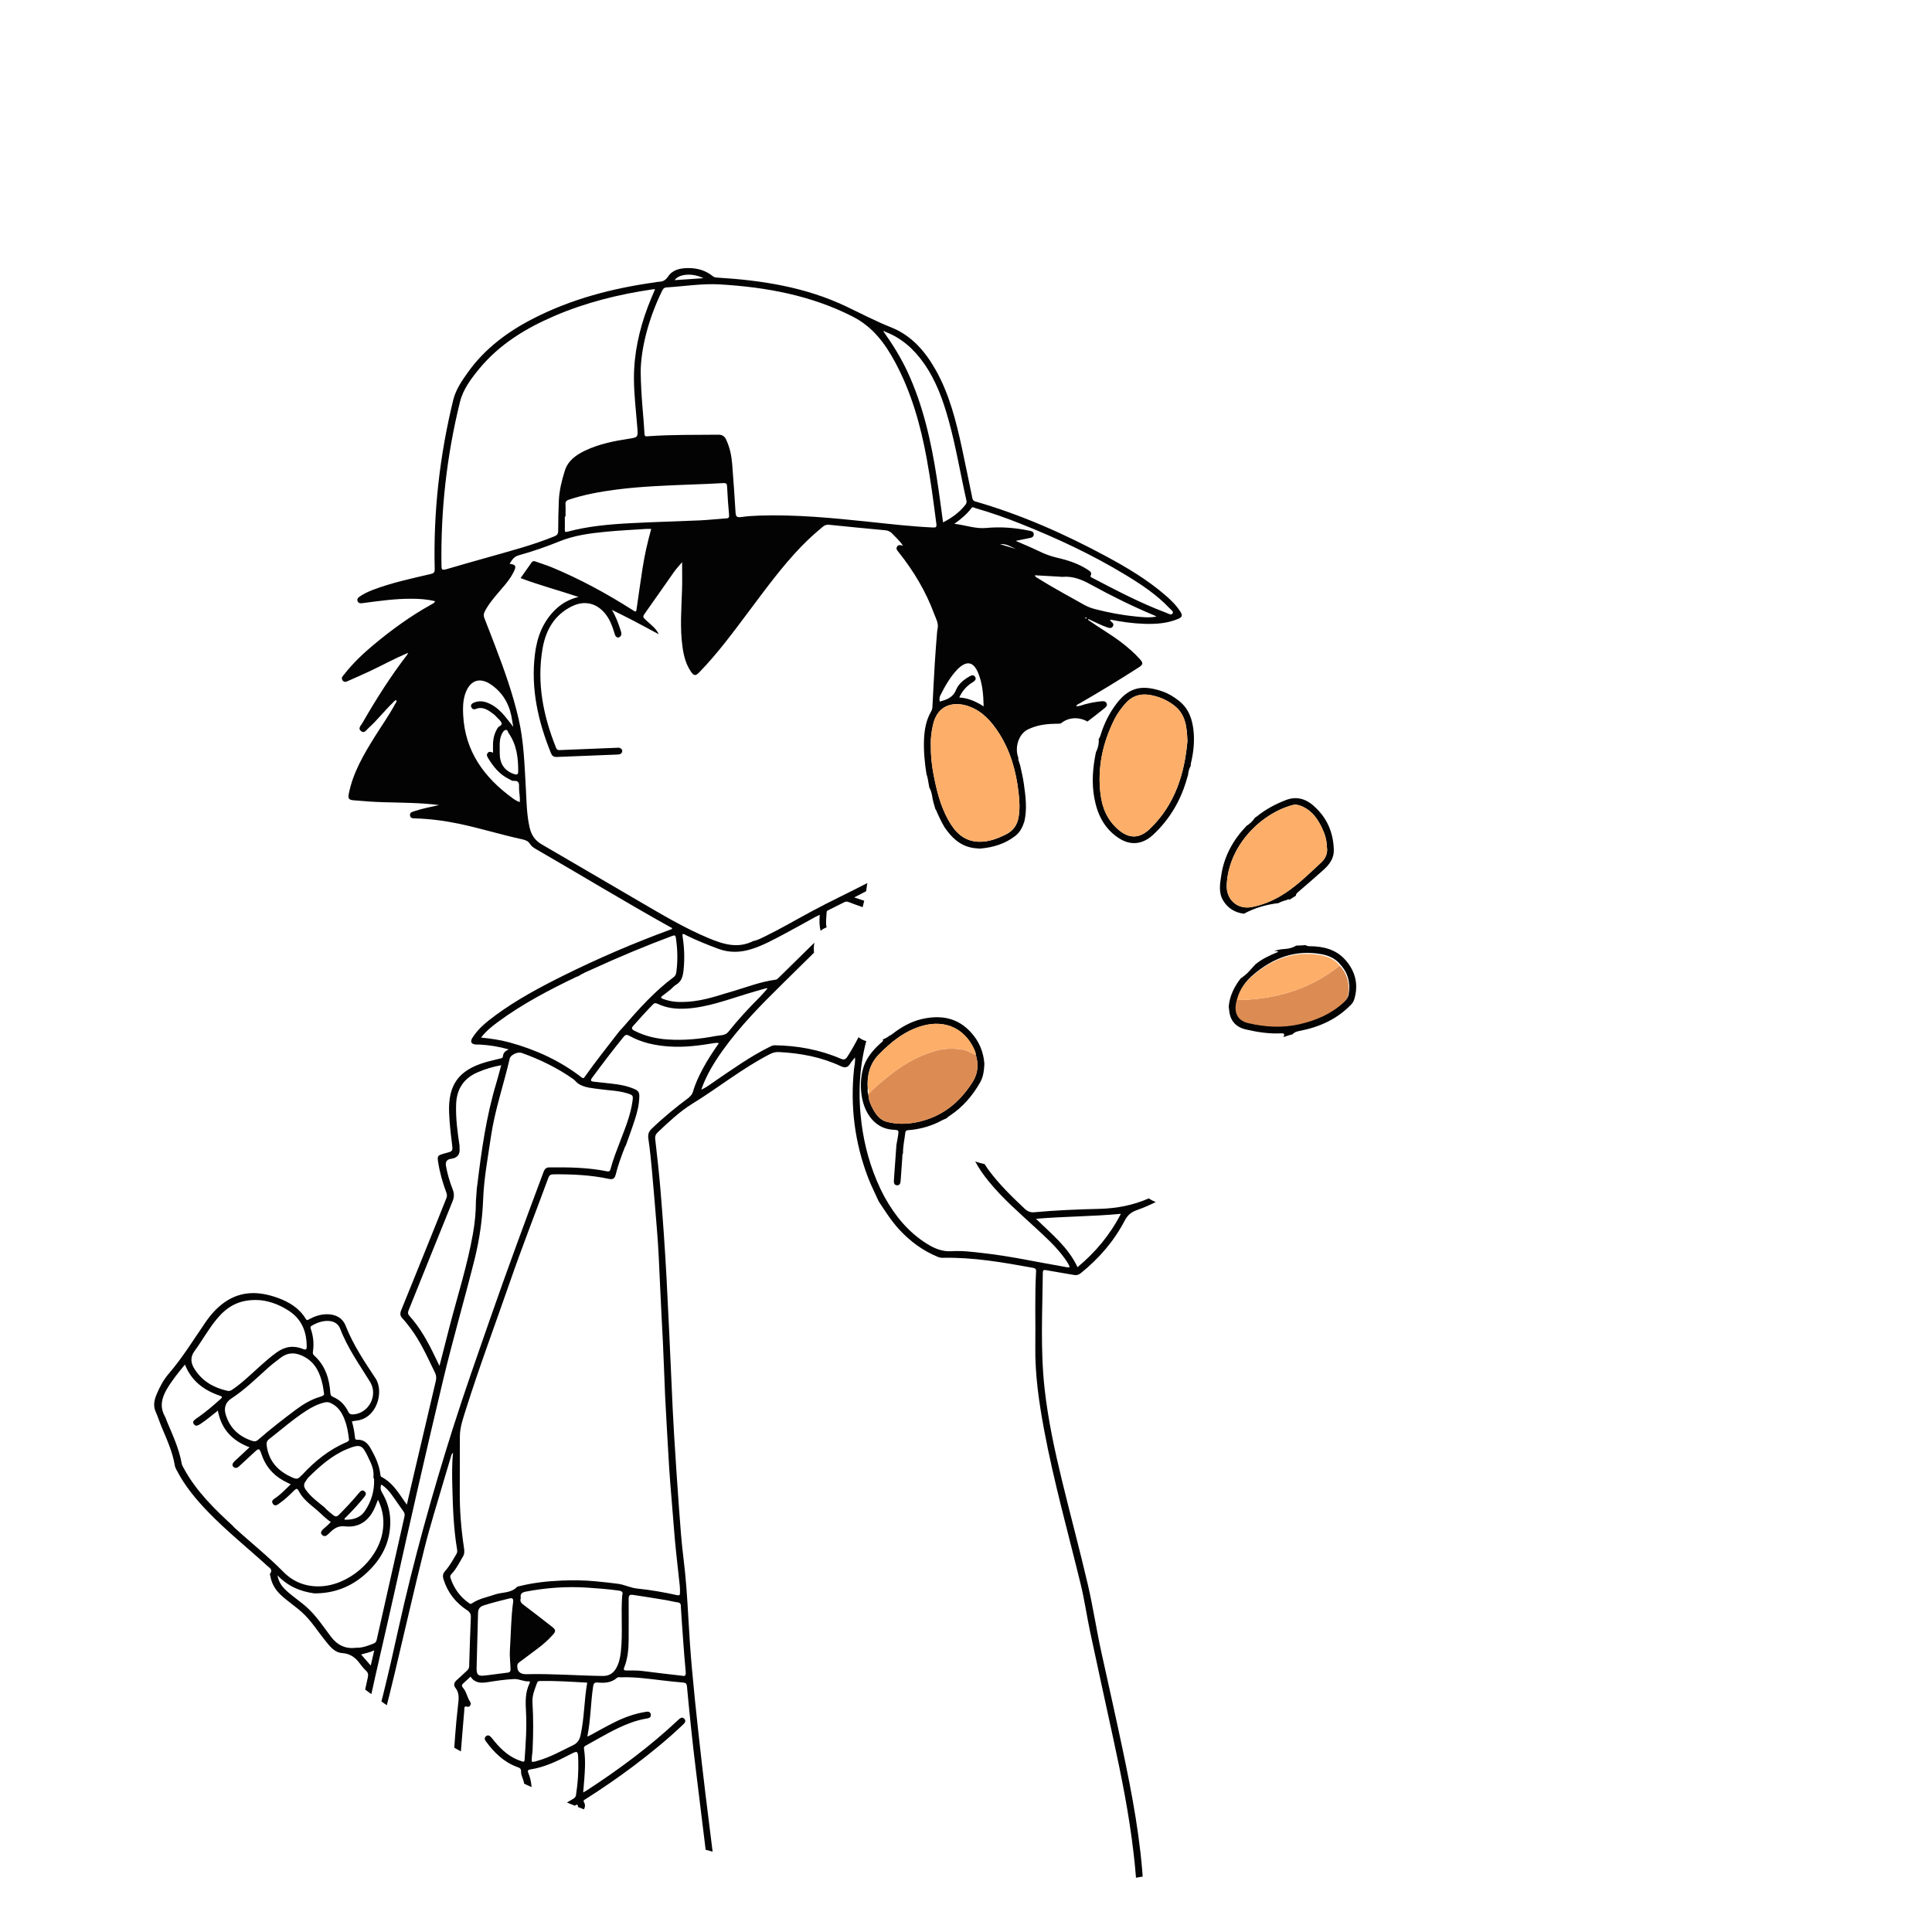 <?xml version="1.0" encoding="UTF-8"?>
<svg xmlns="http://www.w3.org/2000/svg" xmlns:xlink="http://www.w3.org/1999/xlink" viewBox="0 0 416 416">
  <defs>
    <style>
      .cls-1 {
        fill: #dc8c53;
      }

      .cls-2 {
        fill: #fdae68;
      }

      .cls-3 {
        fill: #040303;
      }

      .cls-4 {
        filter: url(#drop-shadow-1);
      }

      .cls-5 {
        clip-path: url(#clippath);
      }

      .cls-6 {
        fill: none;
      }
    </style>
    <filter id="drop-shadow-1" filterUnits="userSpaceOnUse">
      <feOffset dx="5" dy="5"/>
      <feGaussianBlur result="blur" stdDeviation="10"/>
      <feFlood flood-color="#000" flood-opacity=".15"/>
      <feComposite in2="blur" operator="in"/>
      <feComposite in="SourceGraphic"/>
    </filter>
    <clipPath id="clippath">
      <path class="cls-6" d="M401.84,207.9c0-107.14-86.86-194-194-194S13.84,100.76,13.84,207.9c0,26.94,5.49,52.6,15.42,75.92,.77,1.8-3.04,12.49-2.22,14.26,5.15,11.14-1.61,11.99,5.47,21.86,2.9,4.05,11.64,13.37,14.84,17.18,4.96,5.91,9.01,6.62,14.63,11.9,33.61,31.56,91.56,51.6,141.02,52.82,1.61,.04,3.23,.06,4.85,.06,107.14,0,194-86.86,194-194Z"/>
    </clipPath>
  </defs>
  <g id="Capa_1" data-name="Capa 1"/>
  <g id="Capa_2" data-name="Capa 2">
    <g id="Capa_1-2" data-name="Capa 1">
      <rect class="cls-6" width="416" height="416"/>
      <g class="cls-4">
        <g class="cls-5">
          <g>
            <path class="cls-1" d="M283.47,202.93c1.67,1.82,2.2,3.96,1.79,6.37-.13,.75-.56,1.31-1.12,1.81-2.71,2.47-5.95,3.85-9.48,4.65-3.7,.84-7.38,.62-11.04-.24-2.41-.56-3.26-2.47-2.38-5.19,8.21-.07,15.72-2.23,22.23-7.4Z"/>
            <path class="cls-2" d="M283.47,202.93c-6.51,5.17-14.02,7.33-22.23,7.4,.57-2.15,1.86-3.86,3.51-5.26,4.24-3.6,9.07-5.43,14.71-4.38,1.56,.29,2.98,.94,4.01,2.23Z"/>
            <path class="cls-3" d="M284.77,201.79c-2.02-2.37-4.81-3.03-7.75-3.05-.45,0-.71-.09-.88-.24-.67,.08-1.34,.08-2.02,.1-.67,.41-1.48,.68-2.43,.73-.87,.05-1.64,.2-2.33,.44,.18,0,.37,.02,.55,.02,.05,0,.1,.04,.36,.15-1.84,.74-3.51,1.53-4.93,2.68-.42,.45-.84,.91-1.28,1.41-.56,.64-1.24,1.17-1.95,1.68-1.42,1.87-2.35,3.8-2.54,6.04,.03,.24,.07,.47,.09,.71,.18,2.25,1.36,3.67,3.59,4.2,2.48,.58,4.99,.97,7.54,.84,.85-.04,.81,.21,.58,.81,.62-.24,1.25-.44,1.91-.59,.36-.4,.84-.61,1.53-.74,4.23-.8,8.05-2.5,11.1-5.66,.32-.33,.55-.69,.69-1.15,.95-3.13,.27-5.93-1.81-8.37Zm.63,7.29c-.13,.75-.56,1.31-1.12,1.81-2.71,2.47-5.95,3.85-9.48,4.65-3.7,.84-7.38,.62-11.04-.24-2.41-.56-3.26-2.47-2.38-5.19,.57-2.15,1.86-3.86,3.51-5.26,4.24-3.6,9.07-5.43,14.71-4.38,1.56,.29,2.98,.94,4.01,2.23,1.67,1.82,2.2,3.96,1.79,6.37Z"/>
            <path class="cls-3" d="M277.89,168.53c-1.71-1.5-3.68-2.16-6.02-1.26-2.28,.88-4.38,2.01-6.27,3.54-.14,.11-.26,.18-.37,.23-.48,.76-1.1,1.34-1.81,1.77-2.89,3.01-4.84,6.52-5.46,10.67-.27,1.81-.62,3.67,.4,5.4,.98,1.67,2.58,2.65,4.49,2.86,2.29-1.24,4.83-1.98,7.44-2.28,.52-.29,1.1-.51,1.71-.64,.31-.19,.5-.23,.65-.12,.02,0,.03,0,.05,0,.44-.29,.88-.56,1.33-.83,0-.29,.14-.5,.42-.74,1.86-1.59,3.71-3.2,5.53-4.83,1.24-1.12,2.25-2.45,2.22-4.2-.07-3.78-1.45-7.04-4.3-9.54Zm1.53,12.24c-2.8,2.57-5.48,5.3-8.81,7.22-1.9,1.09-3.9,1.9-6.06,2.31-3.11,.6-5.54-1.59-5.41-4.72,.34-8.48,7.35-15.39,14.15-17.23,.82-.22,1.55,.03,2.26,.36,1.98,.91,3.14,2.6,4.06,4.47,.65,1.33,1.08,2.75,1.11,4.28,.2,1.34-.35,2.44-1.3,3.31Z"/>
            <path class="cls-3" d="M251.41,159.88c-.04-.13-.04-.28,.01-.49,.53-2.18,.79-4.41,.61-6.65-.22-2.66-.97-5.1-3.19-6.85-1.1-.87-2.29-1.59-3.61-2.04-4-1.34-6.86-1.08-9.62,2.4-1.69,2.14-2.88,4.53-3.66,7.12-.1,.33-.22,.56-.37,.72,.07,.98-.14,1.98-.6,2.86-.67,3.24-.96,6.51-.36,9.81,.64,3.54,2.12,6.61,5.21,8.66,2.6,1.73,5.21,1.43,7.5-.71,3.65-3.42,6.04-7.57,7.33-12.37,.05-.18,.1-.33,.15-.44,.05-.71,.24-1.4,.59-2.03Zm-8.82,13.59c-2.2,2.11-4.41,2.18-6.75,.2-2.36-2.01-3.51-4.67-3.87-7.66-.7-5.71,.46-11.11,3.04-16.22,.59-1.16,1.36-2.2,2.21-3.2,1.39-1.63,3.12-2.3,5.25-1.97,2.01,.32,3.82,1.08,5.42,2.34,2.34,1.84,2.69,4.45,2.79,7.68-.62,6.8-2.58,13.54-8.08,18.82Z"/>
            <path class="cls-3" d="M241.19,401.37c-.53-10.12-2.42-20.03-4.51-29.91-1.45-6.88-3-13.73-4.51-20.6-1.08-4.89-1.81-9.86-2.95-14.73-1.73-7.43-3.72-14.8-5.52-22.21-1.6-6.58-3.04-13.21-3.78-19.94-.92-8.28-.47-16.61-.38-24.92,0-.62,.22-.66,.76-.56,1.99,.37,3.99,.67,5.99,1.03,.56,.1,.98-.04,1.41-.38,3.91-3.14,7.14-6.87,9.47-11.32,.64-1.22,1.41-1.85,2.75-2.32,1.38-.48,2.67-1.06,3.93-1.68-.5-.2-1-.46-1.5-.79-3.3,1.45-6.84,2.16-10.62,2.25-4.68,.11-9.36,.3-14.02,.73-.86,.08-1.46-.18-2.08-.76-2.77-2.61-5.5-5.26-7.77-8.34-.3-.41-.57-.83-.84-1.26-.7-.16-1.38-.34-2.03-.57,.79,1.5,1.77,2.89,2.86,4.23,3,3.71,6.6,6.8,10.09,10.02,2.24,2.07,4.51,4.12,6.31,6.62,.42,.58,.82,1.17,1.09,1.88-.51,.11-.94-.04-1.38-.12-5.75-.98-11.45-2.26-17.25-2.9-2.25-.25-4.52-.56-6.78-.41-2.03,.13-3.71-.58-5.35-1.6-3.98-2.49-6.84-5.98-9.09-10.03-.37-.66-.68-1.34-1.02-2.01-2.05-4.41-3.34-9.03-3.96-13.85-.77-6-.53-11.92,1.01-17.75-.61-.17-1.18-.45-1.67-.83-.73,1.42-1.5,2.81-2.37,4.15-.41,.63-.72,.79-1.5,.45-4.53-1.94-9.29-2.8-14.2-2.87-.42,0-.75,.19-1.1,.36-4.13,2.05-7.86,4.72-11.66,7.3-.94,.64-1.83,1.36-2.88,1.83l-.09,.12v-.22c1.09-3.04,2.75-5.77,4.62-8.37,3.72-5.17,8.17-9.69,12.69-14.14,2.31-2.28,4.61-4.55,6.92-6.82-.09-.71-.07-1.45,.07-2.15-2.58,2.54-5.17,5.07-7.75,7.61-.17,.17-.34,.33-.6,.36-3.14,.41-6.08,1.55-9.08,2.45-.69,.21-1.39,.41-2.08,.61-3.35,1.07-6.72,1.94-10.29,1.7-.97-.07-1.9-.3-2.81-.63-.41-.15-.57-.32-.12-.65,.61-.45,1.19-.92,1.79-1.39,.38-.34,.72-.75,1.15-1,1.26-.74,1.49-1.92,1.63-3.23,.24-2.36,.17-4.7-.2-7.04-.03-.2-.03-.41-.04-.62,.34-.12,.54,.11,.77,.22,2.25,1.12,4.57,2.04,6.92,2.92,2.44,.91,4.82,.82,7.26,.04,2.38-.76,4.55-1.95,6.73-3.1,2.35-1.24,4.66-2.55,6.99-3.83,.26-.14,.53-.26,.89-.43-.1,1.22-.11,2.36,.19,3.46,.36-.32,.78-.57,1.28-.74-.25-1.05-.03-2.18,.01-3.27,.01-.34,.31-.41,.55-.53,1.07-.54,2.16-1.07,3.23-1.62,.31-.16,.57-.18,.93-.05,1.01,.39,2.02,.76,3.04,1.11,.02-.07,.04-.13,.05-.2,.11-.4,.2-.79,.29-1.18-.67-.23-1.38-.46-2.15-.72,.89-.46,1.73-.9,2.56-1.33,.09-.58,.18-1.17,.26-1.76-3.98,2.07-8.04,3.96-11.99,6.09-3.35,1.8-6.63,3.73-10.05,5.4-.81,.39-1.61,.83-2.51,.99-3.34,1.69-6.5,.69-9.65-.63-5.17-2.16-9.96-5.03-14.78-7.84-7.05-4.1-14.07-8.25-21.13-12.34-1.42-.82-2.22-2-2.58-3.53-.67-2.84-.68-5.76-.84-8.64-.29-4.97-.42-9.95-1.55-14.84-1.24-5.39-3.09-10.58-5.06-15.73-.77-2-1.53-4-2.32-5.99-.18-.46-.18-.84,.03-1.29,.59-1.24,1.43-2.3,2.29-3.36,1.42-1.76,3.08-3.33,4.06-5.42,.54-1.14,.38-1.44-.94-1.61,.49-.83,.93-1.54,1.96-1.83,2.96-.83,5.88-1.82,8.73-2.99,3.19-1.3,6.58-1.75,9.98-2.08,2.89-.28,5.78-.42,8.68-.61,.35-.02,.71,0,1.14,0-.8,2.87-1.44,5.69-1.88,8.56-.43,2.81-.83,5.62-1.23,8.42-.14,.97-.12,.98-.97,.44-5.54-3.53-11.29-6.65-17.36-9.17-1.14-.47-2.34-.82-3.5-1.25-.38-.14-.59-.1-.83,.24-.75,1.09-1.53,2.17-2.36,3.34,4.07,1.55,8.23,2.64,12.47,4.06-2.04,.51-3.67,1.43-5.05,2.8-2.68,2.65-3.9,5.93-4.34,9.61-.89,7.42,.7,14.41,3.46,21.22,.23,.57,.57,.86,1.23,.83,4.35-.19,8.7-.35,13.05-.52,.48-.02,.95-.1,1.05-.65,.09-.48-.27-.69-.66-.83-4.28,.17-8.57,.34-12.85,.52-.42,.02-.58-.16-.72-.5-2.76-6.87-4.18-13.95-2.91-21.34,.68-3.98,2.55-7.29,6.36-9.14,2.77-1.34,5.44-.64,7.3,1.82,.87,1.15,1.36,2.47,1.78,3.83,.14,.47,.23,1.02,.87,1.12,.67-.26,.78-.71,.57-1.37-.51-1.57-1.05-3.13-1.95-4.61,1.41,.7,2.84,1.39,4.24,2.12,1.96,1.02,3.9,2.08,5.85,3.12-.53-1.2-1.58-1.96-2.5-2.8-1.07-.97-1.05-.9-.2-2.09,2.02-2.82,3.98-5.69,5.99-8.52,.51-.72,1.13-1.37,1.74-2.11,0,2.03,.05,3.95-.01,5.87-.13,4.16-.49,8.33,.11,12.48,.27,1.86,.72,3.67,1.82,5.25,.63,.91,1,.93,1.77,.13,3.93-4.04,7.26-8.57,10.63-13.06,3.59-4.78,7.1-9.63,11.26-13.95,1.49-1.55,3.08-2.99,4.73-4.35,.4-.33,.8-.47,1.32-.42,4.02,.41,8.05,.81,12.08,1.18,.64,.06,1.13,.28,1.57,.76,.74,.79,1.57,1.5,2.16,2.42,.07,.03,.16,.06,.09,.15-.01,.02-.12-.04-.19-.06-.39-.08-.78-.17-1.05,.25-.32,.52,.06,.85,.33,1.2,3.24,4.05,5.87,8.46,7.67,13.33,.37,.99,.96,1.96,.73,3.11l-.06,.37-.05,.34c-.17,2.19-.36,4.39-.49,6.58-.19,3.13-.35,6.27-.51,9.41-.02,.4-.06,.77-.27,1.12-1.1,1.88-1.46,3.95-1.55,6.08-.1,2.51,.14,4.98,.53,7.46,.13,.34,.24,.71,.3,1.13,.09,.59,.2,1.17,.31,1.76,.28,.48,.48,1.05,.59,1.73,.14,1.03,.45,2.02,.75,3.02,.02-.02,.04-.04,.05-.06,.58,1.38,1.18,2.66,1.9,3.87,1.44,2.11,3.18,3.84,5.8,4.38,.58,.12,1.19,.14,1.78,.2,2.81-.23,5.42-.99,7.68-2.76,1.02-.8,1.53-1.91,1.92-3.09,.62-2.7,.27-5.39-.11-8.08-.19-1.34-.5-2.66-.8-3.98-.31-1-.5-1.39-.37-1.6-.87-2.14-.03-5.2,2.12-6.19,1.8-.83,3.52-1.12,5.5-1.17,.33,0,.66,0,.98-.02,.15,0,.38-.04,.55-.07,1.63-1.38,3.92-1.42,5.71-.4,1.21-.91,2.4-1.83,3.57-2.79,.35-.29,.78-.58,.56-1.11-.23-.55-.75-.5-1.25-.45-1.17,.12-2.33,.34-3.47,.65-.59,.16-1.16,.45-1.84,.39,.17-.4,.52-.47,.79-.62,4.29-2.48,8.52-5.05,12.69-7.73,.95-.61,.98-.95,.25-1.76-1.23-1.38-2.63-2.58-4.1-3.7-2.21-1.68-4.63-3.05-6.9-4.66-.1-.05-.24-.08-.14-.22,.1-.13,.19,.01,.29,.05,1.26,.58,2.49,1.22,3.81,1.67,.44,.15,.91,.28,1.21-.22,.3-.49-.06-.77-.39-1.06-.09-.08-.29-.13-.12-.38,2.38,.47,4.79,.82,7.24,.9,2.49,.08,4.95-.07,7.29-1.05,.92-.38,1.04-.76,.51-1.58-.87-1.36-2.02-2.48-3.23-3.53-3.87-3.34-8.23-5.94-12.7-8.35-9.02-4.86-18.34-8.99-28.21-11.84-.5-.14-.59-.44-.67-.83-.74-3.55-1.44-7.1-2.21-10.64-1.26-5.8-2.69-11.55-5.62-16.78-2.27-4.05-5.25-7.5-9.62-9.23-3.33-1.32-6.47-2.98-9.69-4.51-8.76-4.17-18.16-5.63-27.75-6.21-.37-.02-.68-.06-.99-.32-1.55-1.25-3.37-1.75-5.32-1.73-1.65,.02-3.28,.32-4.26,1.78-.54,.8-1.12,1.16-2.03,1.17-.27,0-.54,.08-.81,.12-9.14,1.27-17.98,3.57-26.23,7.8-5.52,2.83-10.42,6.47-14.07,11.58-1.32,1.85-2.62,3.76-3.16,5.98-2.91,11.95-4.29,24.08-3.98,36.38,.02,.69-.2,.91-.84,1.06-4.18,.97-8.37,1.87-12.4,3.39-1.05,.4-2.06,.87-2.98,1.51-.28,.19-.51,.45-.42,.84,.08,.32,.3,.54,.63,.56,.27,.02,.54-.03,.81-.07,3.36-.44,6.71-.91,10.1-.9,1.74,0,3.47,.1,5.2,.54-.22,.42-.57,.55-.87,.72-4.45,2.47-8.55,5.45-12.45,8.71-2.28,1.9-4.42,3.95-6.25,6.29-.31,.39-.78,.78-.35,1.34,.39,.51,.88,.23,1.32,.03,1.52-.67,3.04-1.34,4.54-2.04,2.68-1.26,5.27-2.69,8-3.85,.07-.01,.19-.06,.21-.04,.06,.1-.02,.13-.1,.15-.02,.06-.02,.12-.05,.17-3.6,4.68-6.75,9.65-9.69,14.77-.3,.52-1.03,1.13-.25,1.73,.72,.55,1.13-.28,1.56-.66,1.88-1.67,3.4-3.69,5.21-5.42,.23-.22,.42-.58,.83-.59,.09,.4-.17,.61-.31,.86-1.29,2.4-2.87,4.62-4.31,6.92-2.42,3.88-4.74,7.8-5.64,12.37-.2,.99,0,1.3,.98,1.39,2.17,.19,4.34,.36,6.51,.42,3.99,.11,7.98,.11,11.96,.61-1.78,.41-3.58,.73-5.32,1.32-.47,.16-1,.24-.95,.88,.05,.66,.6,.66,1.09,.67,3.18,.1,6.32,.5,9.43,1.15,4.6,.97,9.1,2.37,13.7,3.37,.68,.15,1.22,.37,1.62,.99,.27,.42,.68,.75,1.14,1.02,9.7,5.6,19.27,11.42,29.05,16.88,.16,.09,.44,.1,.39,.41-8.05,2.94-15.93,6.32-23.61,10.14-4.97,2.48-9.87,5.11-14.36,8.41-1.9,1.4-3.76,2.86-5.03,4.91-.5,.81-.23,1.33,.71,1.41,.33,.03,.67,0,1,.02,2.01,.12,3.98,.42,6.15,1.04-.85,.33-1.21,.81-1.27,1.49-.04,.42-.38,.41-.66,.49-1.05,.27-2.12,.49-3.16,.8-5.72,1.69-8,4.86-7.77,10.83,.09,2.24,.34,4.46,.62,6.68,.2,1.64,.19,1.64-1.35,2.03-.2,.05-.41,.12-.61,.18-1.13,.34-1.21,.51-1.03,1.7,.35,2.28,.97,4.48,1.78,6.63,.16,.42,.17,.78,0,1.21-.79,1.93-1.54,3.87-2.32,5.8-2.47,6.12-4.93,12.24-7.42,18.35-.27,.67-.23,1.17,.28,1.72,.62,.66,1.17,1.38,1.72,2.1,2.21,2.94,3.68,6.29,5.28,9.57,.3,.61,.34,1.15,.19,1.8-1.62,6.84-3.22,13.68-4.82,20.52-.47,1.99-.93,3.98-1.42,6.12-.28-.4-.47-.66-.66-.93-1.31-1.92-2.58-3.89-4.74-5.01-.31-.16-.28-.45-.32-.7-.26-2.02-1.12-3.81-2.12-5.55-.62-1.09-1.48-1.84-2.82-1.79-.44,.02-.48-.2-.51-.54-.12-1.14-.32-2.27-.66-3.4,.32-.06,.61-.13,.9-.16,4.5-.43,6.07-6.27,4.19-9.11-2.4-3.62-4.82-7.22-6.43-11.32-.69-1.75-2.25-2.53-4.16-2.49-1.3,.03-2.49,.43-3.62,1.03-.27,.14-.54,.44-.82-.04-1.4-2.33-3.61-3.64-6.04-4.52-3.91-1.41-7.79-1.59-11.42,.94-1.63,1.14-2.93,2.6-4.06,4.23-2.61,3.77-4.99,7.7-8,11.19-1.13,1.31-1.93,2.84-2.6,4.44-.52,1.24-.76,2.46-.18,3.76,.49,1.1,.85,2.26,1.32,3.37,1.13,2.67,2.32,5.32,2.8,8.22,.05,.32,.22,.62,.37,.92,1.76,3.43,4.19,6.34,6.85,9.09,3.98,4.11,8.45,7.68,12.67,11.54,.49,.45,1.28,.79,.61,1.69-.08,.1,.03,.35,.06,.53,.27,1.58,1.02,2.87,2.18,3.98,1.45,1.38,3.14,2.46,4.62,3.8,1.97,1.77,3.35,4.04,5,6.08,.99,1.22,1.97,2.59,3.69,2.71,1.77,.12,2.92,1.03,3.88,2.38,.37,.51,.79,1,1.25,1.43,.46,.43,.49,.88,.36,1.46-.99,4.52-1.99,9.03-2.89,13.57-2.22,11.19-3.5,22.55-5.78,33.74h3.08c.01-1.49,.47-2.91,.78-4.35,1.34-6.27,2.5-12.58,3.75-18.87,.37-1.86,1.05-3.65,1.62-5.46,2.04-6.5,3.69-13.11,5.28-19.74,2.13-8.93,4.15-17.89,6.38-26.79,1.23-4.94,2.79-9.8,4.2-14.69,.47-1.62,.96-3.24,1.45-4.85,.09-.3,.12-.65,.49-.98-.27,2.59-.21,5.06-.15,7.52,.11,4.46,.28,8.92,1.02,13.33,.05,.33,.05,.64-.14,.96-.76,1.27-1.46,2.58-2.45,3.69-.49,.55-.55,1.08-.34,1.74,.88,2.87,2.63,5.08,5.11,6.7,.62,.41,.81,.84,.78,1.54-.15,3.5-.26,6.99-.36,10.49-.01,.41-.17,.68-.45,.94-.76,.69-1.49,1.41-2.26,2.09-.54,.48-.7,1.07-.27,1.6,.94,1.17,.73,2.47,.58,3.79-.51,4.37-.79,8.76-1.09,13.15-.27,4-.54,8-.93,11.98-.53,5.45-1.22,10.88-2.49,16.23h1.63c-.11-1.08,.34-2.06,.54-3.08,1.54-8.19,2.07-16.49,2.68-24.78,.31-4.19,.67-8.38,1.02-12.56,.03-.35-.12-.86,.65-.63,.52,.16,.94-.56,.6-1.06-.66-.95-.77-2.17-1.56-3.05-.29-.32-.27-.62,.08-.92,.52-.45,1.02-.94,1.56-1.45,.89,1.35,2.16,1.43,3.56,1.21,1.94-.3,3.88-.61,5.85-.69,1.08-.04,2.07,.58,3.19,.5,.3-.02,.16,.33,.08,.5-.95,1.96-.84,4.02-.73,6.12,.18,3.41-.07,6.82-.3,10.23-.04,.56-.29,.46-.65,.35-2.44-.76-4.25-2.36-5.83-4.28-.25-.3-.48-.62-.75-.91-.31-.34-.68-.55-1.1-.18-.37,.32-.29,.71-.03,1.06,1.78,2.42,3.86,4.49,6.77,5.55,.54,.19,.86,.31,.83,1.07-.03,.71,.43,1.43,.59,2.16,.43,2.04,.16,4.09-.05,6.13-.11,1.08-.26,2.16-.3,3.24-.02,.55-.19,.86-.68,1.13-2.24,1.26-4.45,2.56-6.67,3.85-.23,.13-.46,.29-.65,.48-.24,.25-.23,.56-.01,.82,.3,.37,.68,.35,1.06,.13,1.34-.76,2.68-1.53,4.01-2.3,.71-.4,1.41-.81,2.28-1.3-.75,1.78-.11,3.41-.07,5.04,.06,2.54,.11,5.08-.16,7.61h1.45c.31-3.56,.18-7.11-.08-10.68-.1-1.39,.32-2.85,1.86-3.71,3.01-1.68,5.93-3.49,8.9-5.25,.21-.12,.44-.46,.69-.21,.25,.25-.07,.5-.21,.71-.27,.42-.49,.83-.4,1.35,.85,4.77,.08,9.52-.14,14.28-.05,1.17-.19,2.34-.29,3.51h1.45c.4-4.24,.59-8.5,.83-12.75,.09-1.57-.16-3.07-.34-4.59-.06-.48-.02-.87,.26-1.27,.39-.57,.61-1.2,.22-1.86-.25-.43,.1-.52,.33-.67,3.52-2.24,6.96-4.59,10.29-7.1,3.67-2.77,7.24-5.66,10.57-8.83,.4-.38,.91-.81,.41-1.36-.51-.55-.97-.09-1.38,.29-6.01,5.65-12.61,10.54-19.51,15.04-.25,.16-.51,.3-.89,.52,.17-1.99,.34-3.83,.39-5.69,.03-1.15-.02-2.29-.18-3.43-.05-.36-.15-.69,.28-.93,3.23-1.77,6.36-3.73,9.85-4.99,1.03-.37,2.07-.66,3.14-.84,.55-.09,1.2-.18,1.07-.93-.14-.76-.81-.59-1.33-.5-2.25,.38-4.38,1.16-6.41,2.16-1.86,.93-3.68,1.96-5.51,2.95-.1,.05-.22,.08-.41,.15,.74-3.62,.71-7.26,1.26-10.84,.09-.56,.31-.83,.94-.78,1.5,.13,2.97,.08,4.19-1.01,.24-.21,.58-.1,.88-.11,2.94-.11,5.85,.31,8.76,.65,1.53,.18,3.06,.35,4.6,.48,.54,.05,.76,.2,.82,.79,.56,6.02,1.18,12.03,1.92,18.03,.82,6.66,1.63,13.31,2.45,19.97,.29,2.34,.58,4.68,.86,7.01,.02,.14-.03,.29-.05,.43h1.63c-.36-2.75-.74-5.5-1.09-8.26-.59-4.7-1.18-9.4-1.75-14.11-.53-4.4-1.04-8.81-1.52-13.22-.5-4.59-.98-9.18-1.39-13.78-.32-3.61-.56-7.22-.76-10.84-.24-4.25-.51-8.49-1.04-12.72-.44-3.5-.69-7.03-.95-10.55-.39-5.33-.74-10.66-1.07-16-.23-3.74-.4-7.48-.56-11.22-.33-7.45-.67-14.91-1.06-22.36-.34-6.43-.79-12.85-1.32-19.26-.3-3.64-.72-7.28-1.13-10.91-.08-.68,.13-1.1,.62-1.56,2.32-2.18,4.64-4.39,7.33-6.05,5.66-3.48,10.85-7.69,16.79-10.73,.62-.31,1.22-.46,1.9-.42,4.63,.23,9.12,1.07,13.34,3.05,.89,.41,1.47,.3,1.98-.52,.26-.43,.61-.81,1.04-1.37,.11,.96-.11,1.7-.19,2.45-.85,8.08,.14,15.91,3.05,23.5,.66,1.72,1.51,3.35,2.26,5.04,1.38,2.09,2.71,4.21,4.42,6.06,2.35,2.55,5.07,4.56,8.28,5.88,.34,.14,.68,.22,1.06,.21,6.6-.14,13.05,.99,19.5,2.17,.75,.14,.63,.59,.61,1.06-.28,5.29-.08,10.58-.15,15.86-.08,6.04,.78,11.97,1.88,17.89,2.11,11.29,5.22,22.33,7.93,33.47,.8,3.31,1.27,6.69,1.98,10.02,1.62,7.61,3.29,15.2,4.94,22.8,1.8,8.28,3.48,16.59,4.44,25.02,.35,3.12,.7,6.24,.6,9.39h1.63c-.26-.7-.13-1.43-.16-2.14Zm-23.11-143.94c6.13-.52,12.14-.49,18.27-1.07-2.36,4.56-5.48,8.28-9.34,11.49-2-4.31-5.6-7.14-8.93-10.42Zm-114.94-104.54c.17-.33,.4-.67,.76-.72,.42-.07,.44,.42,.61,.67,1.74,2.49,2.09,5.33,2.07,8.27,0,.68-.29,.76-.86,.57-2.18-.73-3.12-2.3-3.12-4.53,0-.39,0-.78,0-1.18-.05-1.06,.03-2.11,.53-3.08Zm48.23-46.27c-1.9,.12-3.79,.34-5.69,.43-5.01,.22-10.02,.34-15.03,.61-4.52,.24-9.03,.64-13.43,1.82-.52,.14-.62,.06-.6-.45,.03-.93,0-1.87,0-2.81h.15c0-.88,.04-1.75-.01-2.63-.03-.6,.22-.84,.76-1.01,3.34-1.11,6.78-1.72,10.25-2.17,5.31-.68,10.65-.87,15.99-1.08,2.32-.09,4.65-.16,6.97-.31,.66-.04,.8,.15,.83,.77,.09,2.02,.24,4.04,.42,6.05,.05,.54-.04,.75-.61,.78Zm62.95,59.04c.2,1.78,.32,3.55,0,5.33-.29,1.66-1.16,2.89-2.67,3.65-1.88,.94-3.82,1.68-5.97,1.6-3.25-.12-5.12-2.18-6.54-4.77-1.68-3.05-2.49-6.4-3.14-9.8-.39-2.02-.6-4.06-.57-6.41-.05-1.24,.14-2.73,.47-4.21,1.04-4.62,4.86-5.05,7.89-3.9,2.84,1.08,4.74,3.26,6.33,5.74,2.49,3.89,3.68,8.22,4.2,12.77Zm-9.36-24.93c-.3-.44-.71-.37-1.12-.14-1.26,.71-2.45,1.64-2.98,2.95-.68,1.69-2.03,2.11-3.52,2.53-.08-.45-.08-.91,.12-1.31,.99-1.97,2.07-3.89,3.58-5.52,.08-.09,.17-.17,.26-.26,1.9-1.8,3.33-1.49,4.33,.94,.92,2.25,1.11,4.61,1.17,7.18-1.63-1.04-3.27-1.79-5.25-1.92,.59-1.3,1.43-2.28,2.53-3.05,.17-.12,.36-.22,.53-.34,.36-.27,.66-.58,.34-1.06Zm5.38-28.56c1.28-.15,2.3,.54,3.38,1.03-1.13-.34-2.25-.69-3.38-1.03Zm18.24,15.93s.02-.07,.04-.08c.16-.05,.33-.11,.41,.12-.16,.12-.29-.05-.44-.04Zm10.81-.38c-2.89-.28-5.73-.83-8.54-1.55-.86-.22-1.66-.52-2.43-.95-3.3-1.88-6.68-3.65-9.89-5.69-.24-.15-.56-.21-.71-.66,1.82,.1,3.58,.2,5.34,.3,.21,.01,.42,.06,.63,.04,2.23-.2,4.15,.59,6.07,1.65,4.44,2.44,8.99,4.69,13.67,6.65,.13,.05,.25,.13,.48,.26-1.62,.29-3.13,.1-4.62-.04Zm-35.23-23.33c.26-.35,.64-.04,.92,.04,3.31,.95,6.55,2.09,9.75,3.37,7.78,3.1,15.36,6.64,22.53,10.99,3.39,2.06,6.69,4.24,9.44,7.15,.31,.33,.95,.73,.7,1.12-.32,.51-.93,.05-1.39-.12-5.5-2.05-10.68-4.79-15.88-7.5-.21-.11-.55-.15-.36-.57,.27-.59-.16-.87-.58-1.15-2.05-1.36-4.35-2.1-6.71-2.64-1.4-.32-2.7-.83-3.98-1.45-1.57-.76-3.19-1.42-4.9-2.17,.99-.2,1.89-.38,2.8-.57,.51-.1,1.1-.18,1.09-.86-.01-.62-.56-.68-1.05-.78-3.04-.63-6.11-.86-9.19-.57-2.33,.22-4.45-.62-6.86-.89,1.46-1.04,2.69-2.08,3.68-3.39Zm-18.62-37.98c3.52,1.32,6.18,3.7,8.32,6.71,2.65,3.72,4.17,7.95,5.38,12.3,1.59,5.71,2.54,11.56,3.85,17.33,.08,.36,0,.65-.21,.93-1.28,1.65-2.93,2.83-4.82,3.8-.45-3.25-.85-6.43-1.35-9.59-1.22-7.86-2.94-15.59-6.32-22.86-1.39-2.99-3.12-5.77-5.02-8.46l-.17-.24c.14-.07,.25-.05,.34,.09Zm-39.08-11.51c-2.22,.15-4.19,.29-6.19,.42,.89-1.36,3.86-1.6,6.19-.42Zm-8.86,2.66c.19-.38,.41-.64,.87-.67,3.86-.24,7.74-.88,11.57-.65,9.91,.59,19.57,2.34,28.57,6.93,4.29,2.19,6.91,5.71,9.1,9.76,3.52,6.53,5.5,13.56,6.83,20.81,.86,4.67,1.47,9.37,2.08,14.07,.09,.7-.1,.8-.73,.77-4.59-.21-9.15-.74-13.72-1.22-7.88-.83-15.76-1.6-23.69-1.34-1.33,.04-2.66,.14-3.97,.32-.85,.11-1.08-.15-1.13-.97-.21-3.5-.45-6.99-.73-10.49-.15-1.81-.52-3.58-1.31-5.25-.35-.74-.87-1.04-1.71-1.03-5.02,.05-10.04-.03-15.05,.33-.38,.03-.78,.15-.81-.5-.2-3.92-.74-7.82-.82-13.42,.07-5.07,1.69-11.43,4.65-17.46Zm-46.6,60.02c-.8,.24-.93,.05-.94-.73-.19-11.94,1.12-23.72,3.98-35.3,.68-2.76,2.42-5.05,4.22-7.23,4.34-5.22,9.96-8.64,16.1-11.28,6.78-2.92,13.88-4.67,21.17-5.74,.14-.02,.29-.02,.52-.03-.55,1.32-1.1,2.56-1.57,3.82-1.86,4.96-2.99,10.08-2.98,15.4,.01,3.51,.45,6.99,.72,10.49,.17,2.2,.2,2.18-1.93,2.51-3.17,.49-6.31,1.12-9.23,2.5-1.98,.94-3.76,2.16-4.45,4.39-.65,2.08-1.18,4.2-1.28,6.38-.09,2.17-.14,4.35-.14,6.53,0,.65-.22,.95-.81,1.19-4.68,1.91-9.56,3.17-14.41,4.55-2.99,.85-6,1.68-8.98,2.57Zm15.9,50.13c-.65-.23-1.12-.55-1.58-.88-6.09-4.44-10.2-10.06-10.59-17.88-.08-1.49-.05-2.96,.39-4.4,.84-2.68,2.87-4.18,5.89-1.95,2.57,1.9,3.84,4.48,4.27,7.56,.05,.39,.14,.77,.24,1.35-.69-.88-1.24-1.62-1.84-2.33-1.06-1.26-2.27-2.34-3.85-2.91-.98-.35-1.95-.37-2.9,.07-.38,.17-.65,.5-.44,.95,.17,.37,.52,.54,.91,.38,1.58-.64,2.72,.24,3.87,1.09,.26,.2,.5,.44,.72,.69,.35,.38,.8,.72,.99,1.17,.24,.61-.55,.69-.8,1.09-.66,1.02-.96,2.14-1.02,3.33-.03,.66,0,1.32,0,2.03-.45-.18-.87-.34-1.18,.1-.3,.42-.05,.79,.18,1.16,1.11,1.8,2.4,3.41,4.35,4.37,.35,.17,.73,.47,1.08,.44,1.37-.11,1.16,.82,1.17,1.63,.01,.96,.26,1.91,.15,2.96Zm35.79,44.47c4.61-.27,8.87-1.89,13.21-3.21,1.4-.43,2.81-.82,4.22-1.22l.09,.15c-.56,.62-1.09,1.27-1.68,1.86-2.35,2.35-4.61,4.78-6.67,7.38-.71,.9-1.81,.75-2.75,.93-3.41,.66-6.86,.98-10.34,.75-2.51-.17-4.94-.73-7.2-1.9-.52-.27-.67-.52-.23-1.02,1.38-1.56,2.77-3.11,4.23-4.6,.35-.36,.58-.37,1.06-.15,1.91,.91,3.94,1.15,6.06,1.02Zm-44.11,6.24c1.03-1.37,2.28-2.36,3.55-3.31,5.31-3.93,11.13-6.97,17.06-9.81,.08-.04,.17-.04,.26-.06,.95-.64,2.02-1.07,3.05-1.54,5.65-2.58,11.38-4.99,17.2-7.16,.56-.21,.75-.19,.84,.47,.34,2.34,.42,4.69,.12,7.04-.06,.49-.12,.98-.6,1.34-4.01,3-7.37,6.68-10.62,10.46-.35,.41-.72,.8-1.09,1.2-2.53,3.26-5.1,6.51-7.49,9.88-.23,.32-.38,.25-.64,.05-4.65-3.6-9.88-5.98-15.53-7.53-1.97-.54-3.99-.82-6.13-1.04Zm-9.94,68.66c-1.49-3.15-3.17-6.18-5.51-8.78-.47-.52-.24-.92-.06-1.39,3.12-7.74,6.22-15.49,9.37-23.23,.35-.87,.4-1.63,.06-2.51-.65-1.66-1.17-3.36-1.47-5.12q-.25-1.36,1.12-1.54,2.02-.27,1.8-2.29c-.02-.18,0-.36,0-.54-.45-2.93-.83-5.86-.74-8.84,.1-3.28,1.58-5.63,4.63-6.95,1.58-.69,3.22-1.18,5.08-1.53-.36,1.32-.66,2.53-1.02,3.72-2.21,7.29-3.25,14.79-4.16,22.32-.01,.12-.04,.24-.06,.36-.07,.97-.14,1.94-.21,2.91,.01,2.33-.23,4.64-.63,6.93-1.2,6.85-3.34,13.47-5.08,20.19-.7,2.71-1.39,5.43-2.13,8.32-.38-.77-.69-1.4-.99-2.04Zm-14.36,21.72c.66,1.32,1.29,2.67,1.13,4.22-.02,.16,.09,.34,.14,.5,.09,2.5-.6,4.8-1.99,6.84-1.02,1.51-2.62,1.92-4.38,1.86-.02-.38,.28-.49,.45-.67,1.31-1.34,2.6-2.7,3.77-4.17,.32-.4,.6-.84,.1-1.26-.52-.44-.89-.03-1.21,.35-1.35,1.63-2.8,3.17-4.29,4.68-.48,.49-.8,.45-1.27,.08-.66-.53-1.32-1.05-1.88-1.68-1.42-1.17-2.92-2.23-4.01-3.77-.45-.63-.49-1.2-.04-1.81,.21-.29,.38-.63,.64-.88,2.44-2.4,5.01-4.69,8.2-6.03,3.17-1.33,3.39-.78,4.65,1.73Zm-14.21,3.73c-.87,.94-1.07,1.08-2.23,.56-2.95-1.32-4.93-3.41-5.4-6.72-.08-.56-.06-1.06,.46-1.46,2.67-2.07,5.2-4.32,8.05-6.15,1.24-.8,2.55-1.47,4.02-1.8,.46-.1,.83-.03,1.22,.14,1.54,.69,2.39,1.98,2.98,3.48,.53,1.33,.78,2.72,.96,4.27,.09,.34-.13,.52-.58,.71-3.7,1.58-6.76,4.05-9.46,6.98Zm2.1-32.11c1.01-.57,2.07-.97,3.25-1,1.31-.03,2.38,.51,2.84,1.71,1.57,4.13,4.13,7.69,6.42,11.41,1.79,2.89-.27,6.78-3.59,7.01-.53,.04-.87-.07-1.13-.61-.68-1.43-1.76-2.52-3.23-3.15-.42-.18-.57-.4-.6-.86-.21-3.1-1.1-5.92-3.5-8.08-.3-.27-.29-.56-.24-.9,.24-1.64,.07-3.25-.47-4.81-.13-.37-.07-.54,.25-.72Zm2.3,12.74c.11,.5,.16,1.01,.28,1.78,.16,.46-.24,.65-.85,.83-1.93,.56-3.64,1.61-5.24,2.8-2.75,2.06-5.47,4.17-8.06,6.43-.42,.37-.77,.43-1.3,.25-2.9-.95-4.88-2.82-5.73-5.77-.39-1.36,.03-2.56,1.21-3.33,2.9-1.89,5.36-4.31,7.92-6.61,.85-.77,1.78-1.45,2.68-2.15,1.73-1.34,3.47-1.18,5.24-.19,2.33,1.29,3.3,3.5,3.84,5.96Zm-27.54-7.31c1.65-2.26,3-4.75,4.8-6.9,2.03-2.43,4.5-4.09,8.43-4.03,2.16,0,4.68,.79,6.99,2.29,2.81,1.82,3.87,4.49,3.89,7.71,0,.6-.13,.81-.77,.55-2.03-.82-3.9-.57-5.71,.74-2.31,1.67-4.31,3.68-6.44,5.55-1,.88-2.02,1.73-3.12,2.47-.32,.22-.63,.33-1.01,.25-2.91-.65-5.36-2.02-7.02-4.57-.86-1.31-1.13-2.58-.05-4.06Zm8.33,37.82c-4.07-3.75-8.04-7.59-10.71-12.55-.17-.32-.37-.64-.43-.99-.55-3.16-1.9-6.04-3.13-8.96-.18-.42-.3-.86-.52-1.26-1.09-2-.67-3.85,.41-5.72,1.11-1.92,2.5-3.61,3.94-5.37,1.41,3.56,4.1,5.55,7.51,6.7,.63,.21,.55,.37,.15,.73-1.53,1.37-3.09,2.71-4.77,3.89-.15,.1-.31,.19-.45,.31-.38,.32-.97,.62-.5,1.23,.41,.53,.89,.24,1.36-.05,1.32-.85,2.5-1.89,3.79-2.89,.72,3.95,3.05,6.47,6.82,7.89-.86,.81-1.69,1.58-2.52,2.35-.27,.25-.55,.47-.79,.74-.29,.32-.56,.73-.17,1.12,.39,.38,.84,.26,1.21-.09,1.02-.94,2.04-1.89,3.06-2.83,1.28-1.2,1.29-1.2,1.86,.41,1,2.86,2.97,4.78,5.68,6.01,.16,.07,.31,.16,.54,.27-1.09,1.04-2.07,2.09-3.27,2.92-.45,.31-1.02,.64-.57,1.28,.46,.65,.99,.19,1.41-.11,1.18-.81,2.19-1.81,3.2-2.8,.45-.44,.66-.43,.96,.16,.89,1.75,2.47,2.87,3.91,4.1,.99,.84,1.85,1.82,2.98,2.54-.47,.61-1.07,1.02-1.59,1.52-.35,.34-.75,.74-.31,1.24,.44,.5,.92,.3,1.33-.11,.13-.13,.26-.25,.39-.37,.91-.87,1.74-1.49,3.26-1.32,3.08,.34,5.27-1.28,6.51-4.28,.18-.44,.36-.89,.58-1.45,1.14,2.36,1.41,4.7,.95,7.13-1.14,6.07-7.44,11.41-13.61,11.52-2.99,.05-5.58-.97-7.68-3.09-3.42-3.47-7.24-6.49-10.82-9.78Zm26.5,26.11c-2.35,.35-4.13-.54-5.54-2.41-1.63-2.17-3.13-4.46-5.16-6.29-1.48-1.33-3.18-2.4-4.62-3.79-.81-.79-1.43-1.67-1.69-3.08,2.29,2.4,4.95,3.47,7.93,3.88,4.2,.02,7.88-1.38,10.99-4.16,3.42-3.06,5.46-6.8,5.36-11.51-.04-2.16-.66-4.16-1.75-6.01-.33-.56-.44-1.08-.19-1.75,.93,.54,1.58,1.29,2.17,2.08,.92,1.24,1.75,2.53,2.66,3.78,.27,.37,.23,.73,.15,1.11-1.98,8.8-3.97,17.61-5.95,26.41-.09,.38-.22,.67-.61,.82-1.21,.48-2.41,.96-3.75,.94Zm1,1.47c.93-.3,1.82-.41,2.82-.89-.26,1.16-.49,2.13-.75,3.27-.74-.85-1.37-1.58-2.07-2.38Zm-4.51,46.94c-.14-.4-.14-.62,.05-.83-.01,.22-.02,.45-.05,.83Zm24.38-96.02c-4.54,14.33-8.58,28.79-11.83,43.48-2.1,9.49-4.25,19-7.27,28.24-1.77,5.4-2.6,10.98-3.78,16.49-.06,.27-.13,.53-.19,.79-.28,2.06-.66,4.1-1.24,6.11,.12-2.06,.58-4.07,.96-6.1,1.43-9.62,3.04-19.21,5.09-28.73,1.78-8.23,3.75-16.42,5.57-24.64,3.38-15.23,6.84-30.43,10.46-45.61,2.09-8.76,4.63-17.4,6.81-26.14,1.04-4.2,1.65-8.46,1.82-12.8,.17-4.53,1.02-8.99,1.67-13.47,.84-5.75,2.75-11.24,4.06-16.88,.18-.76,1.71-1.49,2.52-1.21,3.95,1.4,7.69,3.22,11.13,5.63,.45,.32,.73,.79,1.21,1.08,1.43,.85,3.04,.9,4.61,1.12,1.94,.28,3.91,.29,5.81,.88,1.29,.41,1.32,.46,1.14,1.76-.43,3.05-1.62,5.87-2.7,8.71-.73,1.92-1.49,3.83-2.01,5.81-.15,.57-.38,.61-.89,.5-4.05-.82-8.16-.86-12.28-.83-.7,0-1.02,.34-1.25,.95-3.96,10.6-7.89,21.21-11.61,31.91-2.65,7.62-5.35,15.22-7.79,22.91Zm12.3,52.18c.02,.52-.12,.75-.67,.81-1.68,.19-3.34,.46-5.02,.63-1.38,.15-1.69-.25-1.61-1.95,.1-3.83,.21-7.66,.3-11.49,.02-.82,.29-1.35,1.17-1.65,1.83-.61,3.71-1.04,5.58-1.52,.62-.16,.91,.06,.81,.74-.47,3.44-.47,6.91-.7,10.36-.09,1.36,.1,2.71,.14,4.06Zm14.13,26.96c-.06,.4-.15,.73-.55,.96-3.07,1.81-6.12,3.64-9.19,5.45-.1,.06-.21,.08-.36,.14,.17-1.95,.36-3.84,.49-5.73,.12-1.82,.04-3.62-.68-5.34-.15-.36-.22-.69,.36-.78,3.03-.46,5.76-1.75,8.44-3.15,1.85-.97,1.88-.96,1.94,1.13,.07,2.45-.08,4.89-.46,7.31Zm.96-12.74c-.22,1.01-.62,1.72-1.61,2.2-2.5,1.21-4.92,2.59-7.61,3.35-.41,.11-.8,.27-1.27,.24-.12-.88,.12-1.73,.15-2.6,.15-3.38,.19-6.76-.03-10.14-.1-1.55,.5-2.89,1-4.28,.11-.31,.32-.38,.63-.39,3.38-.06,6.75,.17,10.16,.36-.67,3.76-.61,7.56-1.42,11.26Zm8.96-30.12c-.33,4.04,.15,8.09-.29,12.13-.14,1.3-.39,2.56-1.06,3.7-.64,1.08-1.57,1.61-2.84,1.59-5.47-.07-10.92-.52-16.39-.38-1.45,.04-2.05-.62-2.02-1.8,.01-.4,.2-.6,.48-.8,1.31-.97,2.61-1.95,3.92-2.93,1.16-.87,2.25-1.83,3.22-2.91,.72-.79,.71-1.11-.12-1.76-2.05-1.59-4.09-3.2-6.17-4.75-.52-.39-.81-.77-.57-1.42-.17-.85,.16-1.23,1.03-1.4,4.38-.84,8.79-1.16,13.24-.87,2.26,.15,4.51,.32,6.76,.63,.53,.07,1.07,.19,.83,.96Zm12.61,2.37c.16,2.53,.33,5.05,.52,7.57,.16,2.16,.32,4.33,.53,6.48,.07,.73-.05,1.14-.63,.97-3.07-.36-5.89-.67-8.69-1.04-1.15-.15-2.29-.09-3.43-.11-.56,0-.68-.15-.47-.69,.75-1.88,.92-3.86,.94-5.85,.03-2.87,0-5.74,0-8.6,0-1.14,.11-1.27,1.25-1.09,2.29,.34,4.57,.72,6.86,1.09,.83,.14,1.64,.37,2.48,.48,.51,.07,.63,.33,.66,.78Zm1.84-109.56c-2.84,2.1-5.57,4.34-8.12,6.79-.66,.64-.84,1.24-.7,2.15,.34,2.35,.58,4.72,.79,7.09,.38,4.23,.73,8.46,1.07,12.69,.15,1.89,.28,3.79,.37,5.68,.21,4.13,.37,8.25,.59,12.38,.21,3.91,.41,7.83,.55,11.75,.13,3.89,.31,7.77,.55,11.65,.19,3.13,.34,6.26,.54,9.39,.28,4.33,.7,8.64,1.02,12.97,.27,3.72,.71,7.43,1.11,11.14,.13,1.02,.25,2.03,.21,3.06-.01,.42-.1,.59-.59,.48-2.85-.63-5.73-1.14-8.62-1.43-1.45-.15-2.7-.82-4.09-1.02-1.58-.22-3.16-.37-4.75-.53-2.47-.25-4.95-.27-7.42-.17-3.13,.13-6.24,.47-9.28,1.25-.12,.03-.26,.04-.34,.12-1.3,1.38-3.19,1.09-4.78,1.64-1.67,.58-3.44,.88-4.94,1.91-.31,.22-.53,0-.73-.15-1.86-1.32-3.1-3.09-3.84-5.24-.12-.34-.14-.6,.14-.89,1.08-1.12,1.74-2.52,2.53-3.84,.37-.62,.29-1.31,.19-1.95-.59-3.94-.91-7.9-.89-11.88,.02-3.99,.03-7.98,.02-11.97,0-2.03,.69-3.9,1.28-5.79,2.91-9.24,6.31-18.31,9.48-27.45,2.62-7.55,5.53-14.99,8.29-22.48,.19-.52,.47-.75,1.05-.75,4.05-.04,8.08,.14,12.04,.99,.93,.2,1.23-.22,1.41-.93,.51-2.05,1.24-4.03,2.01-5.99,.03-.08,.1-.15,.15-.22,.65-1.85,1.34-3.68,1.94-5.55,.55-1.69,.99-3.41,.99-5.22,0-.67-.24-1.05-.83-1.34-1.75-.83-3.62-1.1-5.51-1.31-1.17-.13-2.33-.25-3.5-.38-.55-.06-.76-.24-.36-.79,2.2-2.99,4.45-5.94,6.78-8.82,.39-.48,.67-.6,1.26-.27,2.65,1.48,5.54,2.09,8.56,2.3,3.28,.23,6.48-.19,9.69-.72,.32-.05,.64-.12,1.03,.03-1.27,1.82-2.49,3.65-3.51,5.59-.8,1.52-1.55,3.07-2.02,4.73-.16,.55-.41,.95-.88,1.3Z"/>
            <path class="cls-3" d="M188.02,241.51c-.15,2.13-.31,4.25-.46,6.38-.03,.45-.06,.9-.09,1.35-.03,.5,.1,.95,.67,.98,.57,.03,.74-.4,.78-.9,.12-1.71,.24-3.42,.37-5.13,.02-.29-.04-.61,.15-.87-.03-1.49,.32-2.93,.49-4.4,.05-.41,.2-.54,.61-.57,2.24-.17,4.39-.71,6.42-1.67,.64-.36,1.29-.66,1.95-.93,.04-.15,.25-.29,.66-.56,2.77-1.84,4.88-4.3,6.5-7.18,.69-1.22,.81-2.57,.89-3.93-.19-2.62-1.14-4.89-2.94-6.84-2.9-3.15-6.47-3.72-10.44-2.84-2.47,.55-4.59,1.8-6.56,3.33-.19,.15-.34,.24-.47,.26-.44,.36-.93,.62-1.47,.83,0,.02,.01,.04,.02,.06,.14,.34-.2,.47-.39,.64-1.35,1.22-2.57,2.55-3.37,4.22-1.45,3.03-1.56,9.17,1.58,12.47,1.26,1.32,2.7,1.95,4.46,2.05,1.15,.07,1.16,.1,1,1.21-.1,.68-.24,1.36-.36,2.04Zm-2.13-4.98c-1.65-.46-2.52-1.9-3.23-3.35-.38-.78-.65-1.63-.68-2.52-.04-.03-.04-.06-.03-.1-.18-.39-.13-.8-.11-1.2-.19-2.73,.39-5.24,2.34-7.26,2.69-2.77,5.66-5.16,9.48-6.23,4.83-1.35,9.03,.57,11.08,5.04,.18,.39,.34,.77,.36,1.2,.62,2.03,.49,4-.66,5.82-2.89,4.6-6.85,7.72-12.3,8.75-2.11,.4-4.23,.4-6.28-.16Z"/>
            <path class="cls-3" d="M229.08,128.31c-.1-.02-.09-.09-.06-.16l.18,.09s-.09,.08-.13,.07Z"/>
            <path class="cls-3" d="M226.55,147l-.14,.08s.09,.09,.14,.1c.03,0,.08-.06,.12-.09l-.12-.09Z"/>
            <path class="cls-2" d="M250.66,154.65c-.62,6.8-2.58,13.54-8.08,18.82-2.2,2.11-4.41,2.18-6.75,.2-2.36-2.01-3.51-4.67-3.87-7.66-.7-5.71,.46-11.11,3.04-16.22,.59-1.16,1.36-2.2,2.21-3.2,1.39-1.63,3.12-2.3,5.25-1.97,2.01,.32,3.82,1.08,5.42,2.34,2.34,1.84,2.69,4.45,2.79,7.68Z"/>
            <path class="cls-2" d="M195.42,155.26c-.05-1.24,.14-2.73,.47-4.21,1.04-4.62,4.86-5.05,7.89-3.9,2.84,1.08,4.74,3.26,6.33,5.74,2.49,3.89,3.68,8.22,4.2,12.77,.2,1.78,.32,3.55,0,5.33-.29,1.66-1.16,2.89-2.67,3.65-1.88,.94-3.82,1.68-5.97,1.6-3.25-.12-5.12-2.18-6.54-4.77-1.68-3.05-2.49-6.4-3.14-9.8-.39-2.02-.6-4.06-.57-6.41Z"/>
            <path class="cls-2" d="M280.72,177.47c.2,1.34-.35,2.44-1.3,3.31-2.8,2.57-5.48,5.3-8.81,7.22-1.9,1.09-3.9,1.9-6.06,2.31-3.11,.6-5.54-1.59-5.41-4.72,.34-8.48,7.35-15.39,14.15-17.23,.82-.22,1.55,.03,2.26,.36,1.98,.91,3.14,2.6,4.06,4.47,.65,1.33,1.08,2.75,1.11,4.28Z"/>
            <path class="cls-1" d="M205.12,222.12c.62,2.03,.49,4-.66,5.82-2.89,4.6-6.85,7.72-12.3,8.75-2.11,.4-4.23,.4-6.28-.16-1.65-.46-2.52-1.9-3.23-3.35-.38-.78-.65-1.63-.68-2.52,1.09-1.3,2.41-2.34,3.7-3.42,3.2-2.67,6.69-4.8,10.72-5.97,1.94-.56,3.91-.56,5.89-.27,1.04,.15,1.88,.77,2.82,1.13Z"/>
            <path class="cls-2" d="M205.12,222.12c-.95-.36-1.78-.97-2.82-1.13-1.99-.29-3.95-.29-5.89,.27-4.03,1.17-7.52,3.3-10.72,5.97-1.29,1.08-2.61,2.13-3.7,3.42-.04-.03-.04-.06-.02-.1,.05-.41,.2-.83-.11-1.2-.19-2.73,.39-5.24,2.34-7.26,2.69-2.77,5.66-5.16,9.48-6.23,4.83-1.35,9.03,.57,11.08,5.04,.18,.39,.34,.77,.36,1.2Z"/>
          </g>
        </g>
      </g>
    </g>
  </g>
</svg>
